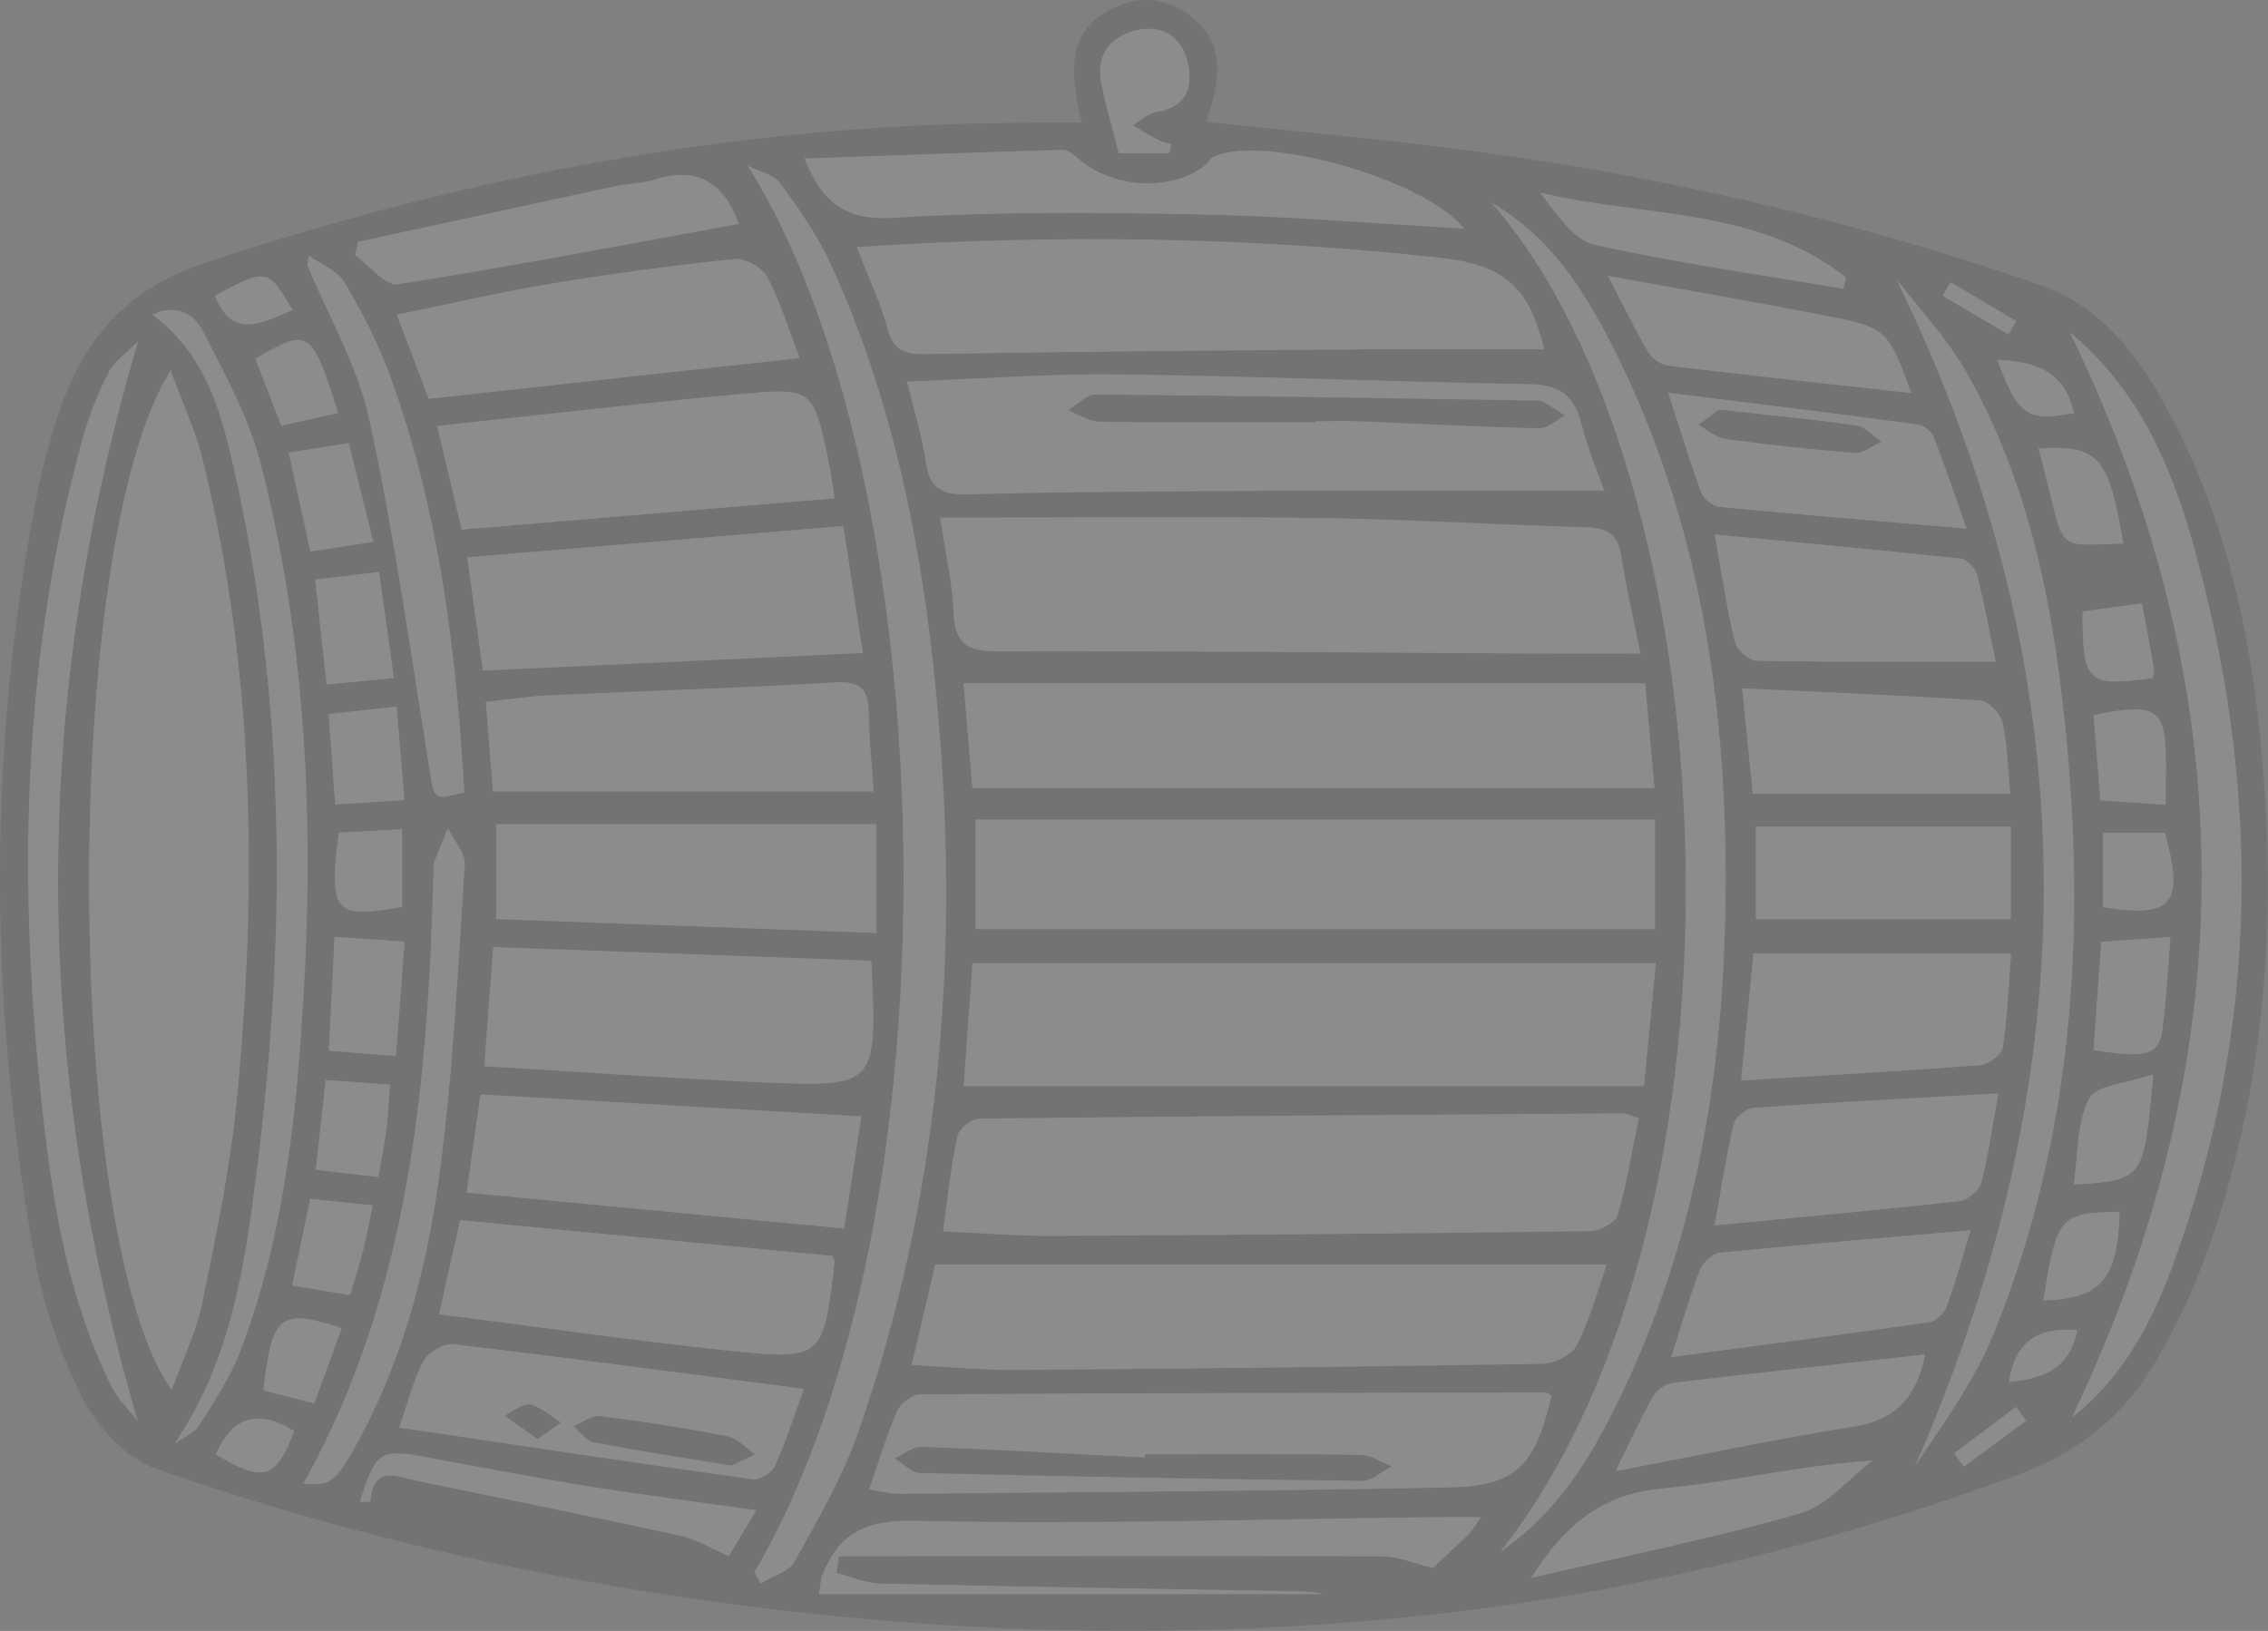 <svg xmlns="http://www.w3.org/2000/svg" width="146" height="105" viewBox="0 0 146 105" fill="none">
<rect x="0" y="0" width="146" height="105" fill="#808080" stroke="none"/>
<g opacity="0.1">
<g clip-path="url(#clip0)">
<path d="M69.636 7.903C68.676 3.935 69.094 2.018 71.188 0.776C72.999 -0.303 74.867 -0.279 76.582 1.002C78.561 2.485 78.844 4.436 77.644 7.85C82.711 8.384 87.764 8.847 92.798 9.468C105.93 11.081 118.779 13.989 131.286 18.328C135.456 19.773 137.8 23.124 139.745 26.779C142.992 32.876 144.601 39.501 145.37 46.31C146.719 58.253 146.037 70.026 141.786 81.395C141.003 83.485 140 85.513 138.895 87.453C136.805 91.118 133.842 93.501 129.716 95.018C117.4 99.55 104.777 102.593 91.76 103.989C75.684 105.713 59.655 105.184 43.67 102.786C32.171 101.062 20.903 98.37 9.946 94.517C8.073 93.858 6.253 91.84 5.306 89.991C3.837 87.111 2.756 83.9 2.184 80.712C-0.779 64.209 -0.789 47.688 2.506 31.209C2.741 30.034 3.082 28.874 3.424 27.723C4.956 22.489 7.55 18.781 13.328 16.874C30.269 11.278 47.522 8.052 65.352 7.908C66.711 7.893 68.066 7.903 69.636 7.903ZM11.051 89.476C11.767 87.497 12.631 85.773 13.006 83.948C13.89 79.633 14.803 75.299 15.23 70.927C16.584 57.039 16.392 43.2 13.04 29.558C12.583 27.704 11.748 25.941 10.984 23.851C3.784 35.394 4.173 79.97 11.051 89.476ZM60.52 33.328C60.895 35.822 61.322 37.628 61.394 39.449C61.471 41.413 62.249 41.924 64.175 41.919C75.761 41.89 87.346 42.005 98.936 42.068C101.055 42.078 103.173 42.068 105.603 42.068C105.147 39.795 104.676 37.782 104.364 35.741C104.143 34.32 103.384 33.973 102.068 33.94C96.319 33.781 90.574 33.424 84.824 33.347C76.846 33.246 68.868 33.328 60.52 33.328ZM106.593 62.009C91.664 62.009 77.158 62.009 62.6 62.009C62.398 64.855 62.215 67.373 62.033 69.92C76.731 69.92 91.16 69.92 105.819 69.92C106.103 67.055 106.348 64.542 106.593 62.009ZM62.801 52.763C62.801 55.123 62.801 57.477 62.801 59.813C77.504 59.813 92.044 59.813 106.54 59.813C106.54 57.29 106.54 55.161 106.54 52.763C91.943 52.763 77.509 52.763 62.801 52.763ZM60.707 79.272C63.181 79.383 65.482 79.58 67.782 79.566C79.296 79.508 90.814 79.412 102.328 79.257C102.957 79.248 103.985 78.728 104.129 78.241C104.729 76.2 105.061 74.076 105.488 71.996C104.96 71.823 104.734 71.683 104.513 71.683C90.68 71.769 76.841 71.856 63.008 72.02C62.523 72.025 61.725 72.694 61.625 73.171C61.212 75.111 61.015 77.095 60.707 79.272ZM62.6 50.726C77.36 50.726 91.832 50.726 106.502 50.726C106.3 48.453 106.117 46.402 105.901 43.989C91.213 43.989 76.721 43.989 62.028 43.989C62.215 46.185 62.398 48.314 62.6 50.726ZM103.432 81.415C88.922 81.415 74.665 81.415 60.203 81.415C59.723 83.466 59.228 85.585 58.69 87.872C61.092 87.997 63.162 88.209 65.227 88.195C76.568 88.113 87.908 87.993 99.249 87.8C100.027 87.786 101.165 87.251 101.487 86.625C102.318 85.022 102.784 83.225 103.432 81.415ZM55.155 15.911C55.914 17.875 56.677 19.465 57.129 21.136C57.499 22.508 58.161 22.816 59.511 22.792C68.786 22.638 78.066 22.566 87.341 22.493C91.381 22.46 95.416 22.489 99.402 22.489C98.422 18.487 96.876 17.052 92.654 16.595C80.305 15.246 67.931 15.073 55.155 15.911ZM103.259 31.585C102.813 30.294 102.174 28.821 101.794 27.285C101.338 25.426 100.334 24.766 98.413 24.737C89.613 24.598 80.819 24.217 72.024 24.111C67.566 24.058 63.109 24.4 58.387 24.574C58.848 26.471 59.362 28.065 59.593 29.702C59.828 31.402 60.573 31.869 62.278 31.826C69.075 31.652 75.876 31.623 82.677 31.595C89.464 31.561 96.256 31.585 103.259 31.585ZM48.574 101.206C48.704 101.447 48.834 101.692 48.968 101.933C49.717 101.476 50.784 101.201 51.154 100.532C52.657 97.811 54.252 95.076 55.27 92.158C60.371 77.471 61.73 62.298 60.467 46.879C59.627 36.612 57.825 26.524 53.512 17.067C52.657 15.193 51.447 13.464 50.227 11.798C49.804 11.221 48.853 11.038 48.147 10.672C60.751 30.689 62.095 78.155 48.574 101.206ZM99.878 89.851C99.743 89.784 99.604 89.649 99.47 89.649C86.069 89.668 72.667 89.683 59.261 89.769C58.748 89.774 57.979 90.323 57.768 90.81C57.076 92.399 56.586 94.075 55.952 95.895C56.73 96.005 57.335 96.169 57.936 96.164C69.737 96.054 81.544 96.001 93.345 95.75C97.62 95.664 98.836 94.33 99.878 89.851ZM96.011 13.055C111.238 30.333 113.879 77.967 96.592 99.891C99.532 97.893 101.593 95.105 103.24 92.013C109.086 81.054 111.041 69.184 111.079 56.933C111.122 44.514 109.201 32.481 103.307 21.357C101.554 18.034 99.402 14.981 96.011 13.055ZM56.087 61.859C47.964 61.561 39.938 61.272 31.753 60.973C31.556 63.583 31.378 65.948 31.172 68.635C37.291 68.996 43.166 69.424 49.05 69.675C56.466 69.993 56.466 69.93 56.087 61.859ZM30.082 35.88C30.456 38.596 30.759 40.787 31.09 43.171C39.275 42.79 47.263 42.42 55.544 42.039C55.116 39.251 54.732 36.752 54.29 33.867C46.216 34.537 38.314 35.197 30.082 35.88ZM53.718 32.081C53.579 31.185 53.498 30.473 53.353 29.774C52.369 25.036 52.354 24.945 47.652 25.373C41.244 25.96 34.851 26.712 28.151 27.424C28.727 29.871 29.212 31.936 29.721 34.094C37.738 33.42 45.587 32.76 53.718 32.081ZM30.043 76.778C38.271 77.562 46.254 78.319 54.343 79.089C54.751 76.445 55.087 74.249 55.453 71.875C47.176 71.399 39.16 70.936 30.932 70.46C30.634 72.545 30.36 74.485 30.043 76.778ZM56.399 53.062C47.974 53.062 39.957 53.062 31.941 53.062C31.941 55.349 31.941 57.15 31.941 59.168C40.125 59.466 48.147 59.76 56.399 60.063C56.399 58.696 56.399 57.742 56.399 56.784C56.399 55.513 56.399 54.237 56.399 53.062ZM133.261 21.424C144.591 44.75 144.491 68.013 133.385 91.233C136.421 88.917 138.381 85.45 139.769 81.713C145.557 66.145 145.586 50.36 141.032 34.527C139.582 29.509 137.372 24.786 133.261 21.424ZM31.734 50.953C39.938 50.953 47.95 50.953 56.24 50.953C56.106 48.988 55.933 47.418 55.914 45.853C55.894 44.312 55.332 43.845 53.733 43.936C47.604 44.302 41.465 44.481 35.332 44.77C34.02 44.832 32.714 45.039 31.273 45.193C31.446 47.365 31.595 49.258 31.734 50.953ZM53.618 80.861C45.712 80.1 37.738 79.335 29.616 78.55C29.164 80.577 28.741 82.46 28.261 84.607C34.726 85.431 40.798 86.307 46.898 86.948C52.95 87.583 52.993 87.453 53.718 81.275C53.733 81.203 53.69 81.126 53.618 80.861ZM51.48 23.052C50.76 21.184 50.236 19.426 49.391 17.837C49.064 17.225 47.959 16.604 47.282 16.676C43.315 17.086 39.357 17.62 35.418 18.275C32.157 18.814 28.929 19.575 25.538 20.264C26.297 22.267 26.945 23.962 27.593 25.672C35.572 24.795 43.382 23.938 51.48 23.052ZM122.069 17.953C134.519 43.479 134.529 68.721 123.299 94.349C125.095 91.652 127.088 88.927 128.323 85.893C133.491 73.195 134.317 59.919 132.91 46.431C132.093 38.577 130.523 30.882 126.56 23.928C125.335 21.786 123.577 19.936 122.069 17.953ZM94.239 14.712C91.659 11.5 81.323 8.635 78.148 10.089C77.879 10.214 77.716 10.556 77.461 10.739C75.204 12.381 71.495 12.097 69.358 10.161C69.089 9.92 68.705 9.646 68.383 9.651C62.902 9.81 57.422 10.012 51.788 10.209C52.984 13.19 54.559 14.201 57.575 14.018C64.113 13.619 70.688 13.672 77.245 13.802C82.831 13.912 88.403 14.384 94.239 14.712ZM11.248 92.938C11.781 92.553 12.487 92.283 12.814 91.768C13.794 90.222 14.822 88.662 15.47 86.967C18.222 79.768 19.039 72.188 19.505 64.57C20.225 52.821 19.707 41.139 16.733 29.702C15.984 26.808 14.452 24.097 13.097 21.395C12.526 20.254 11.431 19.513 9.802 20.259C13.165 22.749 14.178 26.336 14.995 29.909C18.448 45.029 18.462 60.309 16.503 75.603C15.749 81.535 14.884 87.554 11.248 92.938ZM112.083 69.559C117.463 69.227 122.477 68.953 127.477 68.567C128.006 68.524 128.861 67.888 128.928 67.436C129.235 65.346 129.317 63.222 129.456 61.388C123.712 61.388 118.337 61.388 112.88 61.388C112.602 64.277 112.362 66.723 112.083 69.559ZM128.462 42.593C128.116 40.908 127.761 38.953 127.276 37.036C127.165 36.607 126.622 36.01 126.229 35.967C121.027 35.404 115.815 34.932 110.378 34.412C110.844 36.997 111.166 39.203 111.684 41.36C111.804 41.856 112.597 42.53 113.092 42.54C118.092 42.627 123.097 42.593 128.462 42.593ZM8.88 21.993C8.179 22.701 7.386 23.221 7.002 23.953C6.31 25.291 5.739 26.726 5.335 28.185C1.382 42.473 1.137 56.996 2.751 71.615C3.424 77.683 4.427 83.702 7.175 89.254C7.554 90.02 8.212 90.651 8.866 91.503C2.035 68.095 2.011 45.241 8.88 21.993ZM128.635 70.392C123.044 70.705 117.962 70.97 112.88 71.326C112.419 71.36 111.708 71.938 111.607 72.376C111.122 74.432 110.805 76.532 110.378 78.887C115.868 78.362 121.022 77.9 126.161 77.322C126.68 77.264 127.415 76.609 127.549 76.103C128.011 74.346 128.251 72.53 128.635 70.392ZM51.754 89.418C43.91 88.402 36.552 87.415 29.174 86.548C28.569 86.476 27.584 87.054 27.276 87.607C26.633 88.758 26.326 90.102 25.692 91.907C33.458 93.058 40.932 94.185 48.416 95.235C48.867 95.298 49.669 94.831 49.866 94.407C50.582 92.832 51.11 91.171 51.754 89.418ZM112.15 44.322C112.395 46.734 112.602 48.771 112.837 51.111C118.418 51.111 123.841 51.111 129.413 51.111C129.255 49.517 129.226 47.986 128.904 46.522C128.779 45.954 128.025 45.14 127.511 45.107C122.52 44.765 117.515 44.572 112.15 44.322ZM52.724 102.627C63.7 102.627 74.425 102.627 85.156 102.627C84.455 102.444 83.753 102.458 83.047 102.444C74.257 102.29 65.463 102.155 56.672 101.952C55.726 101.928 54.79 101.509 53.843 101.274C53.896 100.912 53.949 100.551 54.002 100.19C55.121 100.19 56.235 100.19 57.355 100.19C67.903 100.18 78.451 100.156 88.999 100.195C89.959 100.2 90.92 100.619 92.241 100.936C92.798 100.412 93.677 99.607 94.532 98.769C94.786 98.519 94.964 98.187 95.334 97.672C94.258 97.672 93.494 97.662 92.731 97.672C81.467 97.797 70.198 98.163 58.94 97.912C55.649 97.84 53.949 98.731 52.883 101.548C52.859 101.62 52.864 101.707 52.724 102.627ZM113.034 59.182C118.635 59.182 124.005 59.182 129.442 59.182C129.442 56.996 129.442 55.267 129.442 53.221C123.918 53.221 118.539 53.221 113.034 53.221C113.034 55.224 113.034 57.27 113.034 59.182ZM107.587 87.367C113.428 86.591 118.803 85.898 124.163 85.127C124.591 85.065 125.138 84.564 125.297 84.145C125.864 82.623 126.286 81.049 126.848 79.209C121.171 79.701 115.93 80.129 110.7 80.654C110.229 80.702 109.609 81.304 109.417 81.79C108.783 83.418 108.312 85.108 107.587 87.367ZM107.39 25.286C108.216 27.829 108.812 29.813 109.537 31.749C109.686 32.148 110.296 32.596 110.728 32.635C115.882 33.131 121.041 33.554 126.589 34.031C125.835 31.884 125.21 30.01 124.495 28.176C124.351 27.81 123.865 27.381 123.491 27.333C118.279 26.635 113.063 25.999 107.39 25.286ZM19.534 95.51C21.148 95.668 21.537 95.466 22.665 93.492C25.768 88.06 27.397 82.079 28.237 75.983C29.164 69.266 29.467 62.456 29.918 55.676C29.971 54.916 29.222 54.107 28.842 53.317C28.53 54.073 28.218 54.829 27.915 55.585C27.887 55.652 27.92 55.744 27.92 55.821C27.56 69.569 26.431 83.153 19.534 95.51ZM47.566 14.413C46.595 11.789 44.928 10.686 42.181 11.553C41.355 11.813 40.447 11.808 39.587 11.991C34.073 13.171 28.559 14.375 23.05 15.569C22.987 15.853 22.92 16.137 22.858 16.416C23.775 17.076 24.798 18.42 25.595 18.294C32.901 17.153 40.169 15.757 47.566 14.413ZM123.928 87.203C118.385 87.819 113.068 88.388 107.76 89.023C107.289 89.081 106.684 89.437 106.458 89.837C105.651 91.243 104.984 92.726 103.999 94.71C109.513 93.66 114.422 92.62 119.379 91.831C122.079 91.402 123.38 89.909 123.928 87.203ZM123.034 25.306C121.593 21.328 121.416 21.092 117.938 20.408C113.298 19.498 108.639 18.699 103.514 17.765C104.571 19.797 105.291 21.29 106.132 22.715C106.367 23.115 106.948 23.485 107.409 23.543C112.539 24.16 117.679 24.709 123.034 25.306ZM19.88 16.469C19.851 16.672 19.822 16.874 19.793 17.071C21.157 20.38 23.035 23.572 23.78 27.015C25.384 34.421 26.436 41.948 27.637 49.441C27.968 51.501 27.834 51.526 29.89 51.01C29.371 41.89 28.266 32.851 25.11 24.193C24.346 22.103 23.309 20.09 22.175 18.174C21.724 17.418 20.662 17.023 19.88 16.469ZM98.562 101.587C104.792 100.132 110.416 99.005 115.906 97.421C117.631 96.925 119.004 95.197 120.537 94.031C115.82 94.335 111.473 95.413 107.068 95.823C103.37 96.164 100.911 97.883 98.562 101.587ZM118.649 18.588C118.711 18.352 118.779 18.116 118.841 17.875C113.116 13.335 105.844 13.994 99.157 12.415C100.2 13.792 101.285 15.448 102.669 15.757C107.947 16.936 113.317 17.678 118.649 18.588ZM48.685 97.229C44.861 96.689 41.379 96.251 37.911 95.692C34.438 95.134 30.98 94.474 27.521 93.829C24.462 93.261 24.202 93.41 23.165 96.68C23.415 96.68 23.837 96.694 23.842 96.68C24.01 94.253 25.571 95.076 26.897 95.346C32.536 96.511 38.18 97.643 43.805 98.866C44.823 99.087 45.764 99.684 46.912 100.185C47.349 99.453 47.916 98.51 48.685 97.229ZM21.537 60.314C21.407 62.847 21.292 65.163 21.167 67.643C22.737 67.768 23.967 67.864 25.485 67.989C25.677 65.471 25.855 63.145 26.047 60.622C24.433 60.511 23.127 60.42 21.537 60.314ZM139.721 60.323C137.992 60.444 136.685 60.54 135.264 60.636C135.091 63.097 134.932 65.36 134.774 67.609C138.145 68.134 138.962 67.936 139.188 66.357C139.457 64.489 139.529 62.591 139.721 60.323ZM75.271 9.867C75.309 9.67 75.348 9.477 75.386 9.28C75.103 9.188 74.805 9.135 74.545 9.005C73.993 8.717 73.46 8.389 72.917 8.076C73.417 7.778 73.887 7.301 74.416 7.214C76.481 6.887 76.841 5.509 76.414 3.863C75.986 2.221 74.646 1.561 73.056 1.975C71.38 2.408 70.53 3.622 70.905 5.423C71.207 6.867 71.62 8.293 72.019 9.867C73.037 9.867 74.156 9.867 75.271 9.867ZM21.027 44.062C22.584 43.912 23.876 43.787 25.355 43.648C25.019 41.259 24.731 39.164 24.404 36.824C22.925 37.002 21.662 37.151 20.293 37.315C20.542 39.665 20.763 41.688 21.027 44.062ZM26.037 51.511C25.855 49.373 25.696 47.519 25.528 45.487C23.9 45.67 22.608 45.815 21.162 45.973C21.311 48.058 21.445 49.85 21.585 51.79C23.122 51.694 24.375 51.617 26.037 51.511ZM139.404 51.815C139.471 45.824 139.755 45.025 134.769 46.041C134.913 47.784 135.052 49.532 135.215 51.521C136.58 51.617 137.891 51.709 139.404 51.815ZM138.607 69.169C136.925 69.757 134.942 69.853 134.481 70.739C133.669 72.309 133.779 74.36 133.501 76.267C138.021 75.969 138.021 75.969 138.607 69.169ZM18.587 29.139C19.092 31.445 19.524 33.424 19.98 35.5C21.431 35.278 22.641 35.095 24.034 34.888C23.463 32.596 22.973 30.627 22.454 28.527C21.124 28.734 20.048 28.908 18.587 29.139ZM20.965 69.53C20.739 71.596 20.542 73.368 20.331 75.309C21.81 75.482 23.03 75.622 24.351 75.776C24.563 74.572 24.755 73.643 24.875 72.704C24.99 71.798 25.024 70.883 25.105 69.834C23.636 69.728 22.464 69.641 20.965 69.53ZM135.379 58.402C139.865 59.115 140.624 58.219 139.365 53.62C138.112 53.62 136.815 53.62 135.379 53.62C135.379 55.315 135.379 56.866 135.379 58.402ZM136.685 34.999C135.739 29.365 135.091 28.638 131.224 28.879C133.121 35.774 131.916 35.086 136.685 34.999ZM23.986 77.606C22.425 77.442 21.215 77.312 19.966 77.182C19.553 79.171 19.202 80.861 18.804 82.763C20.163 82.989 21.292 83.177 22.541 83.379C22.862 82.277 23.151 81.376 23.381 80.466C23.592 79.633 23.741 78.786 23.986 77.606ZM21.801 53.611C21.172 58.787 21.508 59.153 25.884 58.392C25.884 56.779 25.884 55.161 25.884 53.384C24.423 53.466 23.17 53.534 21.801 53.611ZM131.541 83.721C135.259 83.606 136.325 82.368 136.445 78.02C132.593 78.068 132.391 78.304 131.541 83.721ZM134.058 39.367C134.072 43.975 134.332 44.225 138.587 43.648C138.611 43.436 138.683 43.205 138.65 42.993C138.386 41.5 138.102 40.007 137.886 38.847C136.532 39.029 135.297 39.198 134.058 39.367ZM18.107 27.41C19.433 27.111 20.586 26.851 21.758 26.587C20.062 21.179 19.904 21.082 16.436 23.09C16.945 24.405 17.459 25.734 18.107 27.41ZM21.993 85.513C18.03 84.198 17.488 84.646 16.964 89.514C17.982 89.774 19.024 90.044 20.23 90.352C20.869 88.604 21.431 87.063 21.993 85.513ZM18.938 92.129C16.69 90.737 14.971 91.113 13.895 93.641C16.983 95.471 17.742 95.245 18.938 92.129ZM128.577 23.172C129.903 26.755 130.503 27.164 133.506 26.596C132.939 23.919 131.003 23.249 128.577 23.172ZM18.832 19.956C17.218 17.259 17.195 17.259 13.832 19.036C14.951 21.872 16.815 20.823 18.832 19.956ZM129.327 88.965C131.594 88.758 133.246 88.075 133.717 85.638C131.32 85.441 129.749 86.211 129.327 88.965ZM125.796 93.569C126.003 93.853 126.209 94.132 126.421 94.416C127.756 93.429 129.091 92.442 130.427 91.455C130.21 91.161 129.994 90.867 129.778 90.569C128.448 91.575 127.122 92.572 125.796 93.569ZM125.561 18.169C125.393 18.458 125.22 18.752 125.052 19.041C126.464 19.874 127.881 20.702 129.293 21.535C129.461 21.246 129.629 20.962 129.797 20.673C128.385 19.835 126.973 19.002 125.561 18.169Z" fill="black"/>
<path d="M11.052 89.475C4.174 79.969 3.785 35.393 10.98 23.851C11.744 25.941 12.58 27.698 13.036 29.557C16.389 43.199 16.581 57.038 15.226 70.926C14.799 75.299 13.886 79.637 13.002 83.947C12.633 85.772 11.768 87.496 11.052 89.475Z" fill="white"/>
<path d="M60.521 33.328C68.864 33.328 76.843 33.246 84.816 33.356C90.566 33.433 96.31 33.79 102.06 33.949C103.376 33.987 104.14 34.329 104.356 35.75C104.673 37.786 105.143 39.804 105.595 42.077C103.165 42.077 101.046 42.087 98.928 42.077C87.343 42.014 75.752 41.899 64.167 41.928C62.241 41.933 61.463 41.417 61.386 39.458C61.328 37.628 60.896 35.822 60.521 33.328Z" fill="white"/>
<path d="M106.594 62.008C106.349 64.541 106.104 67.05 105.826 69.92C91.166 69.92 76.737 69.92 62.039 69.92C62.221 67.377 62.404 64.854 62.606 62.008C77.16 62.008 91.665 62.008 106.594 62.008Z" fill="white"/>
<path d="M62.803 52.763C77.515 52.763 91.949 52.763 106.541 52.763C106.541 55.16 106.541 57.289 106.541 59.812C92.045 59.812 77.506 59.812 62.803 59.812C62.803 57.472 62.803 55.122 62.803 52.763Z" fill="white"/>
<path d="M60.709 79.271C61.016 77.095 61.213 75.111 61.626 73.17C61.727 72.693 62.524 72.024 63.009 72.019C76.843 71.86 90.681 71.774 104.514 71.682C104.735 71.682 104.961 71.817 105.489 71.995C105.062 74.08 104.726 76.199 104.13 78.241C103.986 78.727 102.958 79.247 102.329 79.257C90.815 79.411 79.302 79.507 67.784 79.565C65.483 79.575 63.182 79.377 60.709 79.271Z" fill="white"/>
<path d="M62.601 50.725C62.394 48.313 62.217 46.185 62.029 43.989C76.722 43.989 91.214 43.989 105.902 43.989C106.118 46.397 106.301 48.448 106.503 50.725C91.838 50.725 77.361 50.725 62.601 50.725Z" fill="white"/>
<path d="M103.433 81.414C102.79 83.23 102.324 85.021 101.493 86.624C101.166 87.25 100.028 87.79 99.255 87.799C87.914 87.992 76.574 88.108 65.233 88.194C63.163 88.209 61.097 87.997 58.696 87.872C59.234 85.584 59.729 83.466 60.209 81.414C74.667 81.414 88.923 81.414 103.433 81.414Z" fill="white"/>
<path d="M55.156 15.91C67.928 15.072 80.306 15.25 92.66 16.594C96.882 17.051 98.428 18.486 99.408 22.488C95.426 22.488 91.387 22.464 87.347 22.493C78.072 22.565 68.792 22.637 59.517 22.791C58.167 22.815 57.505 22.507 57.135 21.135C56.678 19.459 55.915 17.875 55.156 15.91Z" fill="white"/>
<path d="M103.261 31.584C96.257 31.584 89.466 31.56 82.678 31.589C75.877 31.623 69.076 31.647 62.279 31.82C60.574 31.864 59.829 31.396 59.594 29.697C59.364 28.059 58.849 26.465 58.388 24.568C63.11 24.395 67.572 24.048 72.025 24.106C80.825 24.212 89.619 24.587 98.414 24.732C100.335 24.761 101.339 25.421 101.796 27.279C102.175 28.825 102.809 30.299 103.261 31.584ZM84.677 27.178C84.677 27.154 84.677 27.135 84.677 27.111C85.637 27.111 86.593 27.077 87.554 27.116C91.387 27.265 95.22 27.477 99.053 27.563C99.61 27.578 100.182 27.039 100.744 26.754C100.263 26.451 99.797 26.119 99.298 25.854C99.101 25.753 98.827 25.791 98.587 25.787C89.24 25.642 79.888 25.478 70.541 25.401C69.955 25.396 69.364 26.056 68.773 26.408C69.441 26.663 70.104 27.13 70.771 27.14C75.406 27.212 80.041 27.178 84.677 27.178Z" fill="white"/>
<path d="M48.575 101.205C62.101 78.159 60.752 30.689 48.138 10.671C48.849 11.037 49.795 11.225 50.218 11.798C51.438 13.464 52.653 15.193 53.504 17.066C57.817 26.523 59.618 36.612 60.459 46.878C61.722 62.302 60.363 77.47 55.262 92.157C54.248 95.075 52.653 97.811 51.145 100.531C50.775 101.201 49.709 101.475 48.96 101.933C48.835 101.687 48.705 101.446 48.575 101.205Z" fill="white"/>
<path d="M99.874 89.856C98.837 94.329 97.617 95.663 93.347 95.754C81.545 96.005 69.743 96.053 57.937 96.169C57.332 96.173 56.731 96.01 55.953 95.899C56.582 94.079 57.072 92.403 57.769 90.814C57.98 90.328 58.749 89.774 59.263 89.774C72.664 89.687 86.065 89.673 99.471 89.653C99.605 89.653 99.74 89.783 99.874 89.856ZM73.696 93.636C73.696 93.703 73.692 93.775 73.692 93.843C68.908 93.597 64.124 93.328 59.335 93.149C58.768 93.13 58.182 93.626 57.605 93.886C58.139 94.213 58.662 94.815 59.2 94.825C68.696 95.051 78.192 95.225 87.688 95.331C88.313 95.335 88.947 94.729 89.576 94.406C88.913 94.151 88.255 93.679 87.588 93.669C82.962 93.607 78.332 93.636 73.696 93.636Z" fill="white"/>
<path d="M96.012 13.055C99.403 14.981 101.551 18.034 103.313 21.352C109.202 32.475 111.124 44.514 111.085 56.928C111.047 69.178 109.087 81.048 103.246 92.008C101.594 95.104 99.538 97.888 96.598 99.886C113.885 77.966 111.244 30.332 96.012 13.055Z" fill="white"/>
<path d="M56.088 61.859C56.467 69.934 56.467 69.997 49.056 69.679C43.172 69.429 37.297 69 31.178 68.639C31.38 65.947 31.562 63.587 31.759 60.977C39.939 61.267 47.965 61.56 56.088 61.859Z" fill="white"/>
<path d="M30.083 35.88C38.316 35.196 46.222 34.541 54.286 33.867C54.728 36.751 55.113 39.246 55.54 42.038C47.259 42.424 39.272 42.794 31.087 43.17C30.76 40.786 30.457 38.591 30.083 35.88Z" fill="white"/>
<path d="M53.72 32.08C45.583 32.764 37.739 33.419 29.718 34.093C29.209 31.936 28.724 29.875 28.147 27.424C34.848 26.711 41.241 25.96 47.648 25.372C52.351 24.939 52.365 25.035 53.35 29.774C53.499 30.472 53.581 31.185 53.72 32.08Z" fill="white"/>
<path d="M30.044 76.777C30.366 74.485 30.64 72.544 30.928 70.459C39.156 70.936 47.173 71.398 55.449 71.875C55.084 74.249 54.748 76.445 54.339 79.088C46.251 78.318 38.273 77.557 30.044 76.777Z" fill="white"/>
<path d="M56.4 53.061C56.4 54.236 56.4 55.512 56.4 56.783C56.4 57.737 56.4 58.695 56.4 60.063C48.148 59.759 40.131 59.465 31.942 59.167C31.942 57.149 31.942 55.348 31.942 53.061C39.963 53.061 47.975 53.061 56.4 53.061Z" fill="white"/>
<path d="M133.262 21.424C137.378 24.79 139.588 29.509 141.033 34.531C145.592 50.364 145.558 66.149 139.77 81.718C138.382 85.454 136.422 88.916 133.387 91.238C144.487 68.013 144.588 44.75 133.262 21.424Z" fill="white"/>
<path d="M31.735 50.952C31.601 49.257 31.447 47.364 31.274 45.193C32.715 45.038 34.022 44.827 35.333 44.769C41.467 44.485 47.605 44.302 53.734 43.936C55.334 43.84 55.896 44.311 55.915 45.852C55.934 47.422 56.107 48.987 56.241 50.952C47.951 50.952 39.939 50.952 31.735 50.952Z" fill="white"/>
<path d="M53.619 80.86C53.691 81.13 53.734 81.207 53.724 81.279C52.999 87.462 52.956 87.588 46.904 86.952C40.804 86.311 34.732 85.43 28.267 84.612C28.747 82.464 29.17 80.581 29.622 78.554C37.739 79.329 45.717 80.1 53.619 80.86Z" fill="white"/>
<path d="M51.481 23.051C43.383 23.937 35.573 24.795 27.599 25.671C26.951 23.962 26.303 22.262 25.544 20.263C28.935 19.57 32.158 18.814 35.424 18.274C39.358 17.624 43.321 17.09 47.288 16.676C47.965 16.604 49.07 17.225 49.397 17.836C50.237 19.425 50.761 21.183 51.481 23.051Z" fill="white"/>
<path d="M122.07 17.952C123.583 19.936 125.336 21.78 126.561 23.928C130.524 30.876 132.09 38.576 132.911 46.43C134.319 59.918 133.492 73.194 128.324 85.892C127.09 88.926 125.101 91.652 123.3 94.348C134.53 68.725 134.52 43.483 122.07 17.952Z" fill="white"/>
<path d="M94.24 14.711C88.404 14.384 82.832 13.912 77.246 13.801C70.69 13.671 64.114 13.613 57.577 14.018C54.56 14.201 52.985 13.194 51.789 10.209C57.423 10.011 62.904 9.809 68.384 9.65C68.706 9.64 69.09 9.915 69.359 10.161C71.497 12.096 75.21 12.38 77.462 10.738C77.717 10.555 77.88 10.213 78.149 10.088C81.324 8.634 91.661 11.499 94.24 14.711Z" fill="white"/>
<path d="M11.249 92.937C14.885 87.554 15.75 81.534 16.509 75.597C18.464 60.303 18.449 45.024 15.001 29.904C14.184 26.331 13.171 22.743 9.808 20.254C11.437 19.507 12.532 20.249 13.103 21.39C14.458 24.091 15.985 26.802 16.739 29.697C19.708 41.133 20.231 52.815 19.511 64.565C19.045 72.183 18.229 79.762 15.476 86.961C14.828 88.656 13.795 90.217 12.82 91.762C12.489 92.278 11.783 92.552 11.249 92.937Z" fill="white"/>
<path d="M112.084 69.559C112.363 66.722 112.598 64.276 112.881 61.387C118.338 61.387 123.713 61.387 129.458 61.387C129.318 63.221 129.237 65.345 128.929 67.435C128.862 67.888 128.007 68.523 127.479 68.567C122.478 68.957 117.464 69.231 112.084 69.559Z" fill="white"/>
<path d="M128.463 42.592C123.098 42.592 118.098 42.626 113.098 42.539C112.603 42.53 111.81 41.855 111.69 41.359C111.172 39.202 110.85 36.997 110.384 34.411C115.816 34.931 121.028 35.408 126.235 35.966C126.628 36.01 127.176 36.602 127.282 37.035C127.762 38.957 128.113 40.907 128.463 42.592Z" fill="white"/>
<path d="M8.881 21.992C2.013 45.241 2.037 68.09 8.867 91.502C8.214 90.645 7.556 90.019 7.176 89.254C4.433 83.701 3.425 77.687 2.752 71.615C1.138 56.995 1.383 42.472 5.336 28.185C5.74 26.73 6.311 25.295 7.003 23.952C7.387 23.22 8.18 22.7 8.881 21.992Z" fill="white"/>
<path d="M128.636 70.392C128.252 72.53 128.012 74.345 127.551 76.103C127.416 76.613 126.681 77.263 126.163 77.321C121.023 77.894 115.869 78.356 110.379 78.886C110.807 76.526 111.119 74.432 111.609 72.376C111.714 71.933 112.42 71.355 112.882 71.326C117.963 70.969 123.05 70.71 128.636 70.392Z" fill="white"/>
<path d="M51.755 89.417C51.111 91.17 50.583 92.827 49.867 94.401C49.675 94.825 48.873 95.292 48.417 95.23C40.933 94.185 33.459 93.058 25.693 91.902C26.331 90.096 26.634 88.758 27.278 87.602C27.585 87.048 28.57 86.47 29.175 86.543C36.553 87.414 43.911 88.401 51.755 89.417ZM47.072 94.348C47.403 94.189 47.994 93.915 48.585 93.636C48.013 93.236 47.49 92.596 46.865 92.475C44.128 91.945 41.37 91.512 38.604 91.17C38.075 91.103 37.48 91.594 36.918 91.825C37.355 92.177 37.744 92.754 38.229 92.846C41.044 93.395 43.883 93.823 47.072 94.348ZM34.608 92.639C35.208 92.215 35.65 91.902 36.096 91.584C35.443 91.175 34.824 90.573 34.117 90.428C33.642 90.332 33.037 90.881 32.489 91.141C33.138 91.599 33.781 92.051 34.608 92.639Z" fill="white"/>
<path d="M112.151 44.321C117.517 44.571 122.517 44.764 127.512 45.101C128.026 45.135 128.78 45.953 128.905 46.517C129.227 47.981 129.261 49.512 129.414 51.106C123.843 51.106 118.42 51.106 112.838 51.106C112.603 48.77 112.396 46.734 112.151 44.321Z" fill="white"/>
<path d="M52.725 102.626C52.865 101.706 52.86 101.62 52.889 101.547C53.955 98.725 55.656 97.835 58.946 97.912C70.2 98.162 81.473 97.801 92.737 97.671C93.5 97.661 94.264 97.671 95.34 97.671C94.97 98.186 94.793 98.519 94.538 98.769C93.683 99.607 92.804 100.411 92.247 100.936C90.926 100.623 89.965 100.199 89.004 100.194C78.457 100.156 67.909 100.18 57.361 100.189C56.242 100.189 55.127 100.189 54.008 100.189C53.955 100.551 53.902 100.912 53.849 101.273C54.791 101.509 55.727 101.928 56.679 101.952C65.469 102.154 74.263 102.294 83.053 102.443C83.755 102.457 84.461 102.443 85.162 102.626C74.427 102.626 63.696 102.626 52.725 102.626Z" fill="white"/>
<path d="M113.035 59.181C113.035 57.27 113.035 55.223 113.035 53.22C118.54 53.22 123.919 53.22 129.443 53.22C129.443 55.267 129.443 56.995 129.443 59.181C124.006 59.181 118.636 59.181 113.035 59.181Z" fill="white"/>
<path d="M107.588 87.366C108.314 85.108 108.784 83.417 109.423 81.79C109.615 81.303 110.23 80.697 110.706 80.653C115.936 80.128 121.172 79.7 126.854 79.209C126.287 81.048 125.87 82.623 125.303 84.144C125.144 84.568 124.597 85.069 124.169 85.127C118.804 85.892 113.429 86.591 107.588 87.366Z" fill="white"/>
<path d="M107.391 25.286C113.064 25.994 118.28 26.634 123.492 27.332C123.867 27.38 124.352 27.809 124.496 28.175C125.211 30.01 125.831 31.883 126.59 34.031C121.042 33.554 115.884 33.13 110.73 32.634C110.297 32.591 109.687 32.148 109.538 31.748C108.813 29.812 108.218 27.833 107.391 25.286ZM110.658 26.379C110.437 26.543 109.889 26.947 109.341 27.352C109.913 27.665 110.461 28.17 111.061 28.252C113.828 28.628 116.604 28.941 119.385 29.148C119.937 29.191 120.528 28.69 121.105 28.44C120.576 28.084 120.086 27.486 119.52 27.404C116.758 27.01 113.977 26.75 110.658 26.379Z" fill="white"/>
<path d="M19.535 95.509C26.428 83.153 27.561 69.573 27.917 55.825C27.917 55.743 27.883 55.657 27.912 55.589C28.214 54.833 28.527 54.077 28.839 53.321C29.218 54.106 29.968 54.92 29.915 55.681C29.463 62.461 29.161 69.265 28.234 75.987C27.393 82.084 25.765 88.064 22.662 93.496C21.538 95.466 21.149 95.668 19.535 95.509Z" fill="white"/>
<path d="M47.567 14.412C40.17 15.756 32.903 17.152 25.597 18.299C24.799 18.424 23.776 17.08 22.859 16.421C22.921 16.136 22.988 15.852 23.051 15.573C28.565 14.379 34.074 13.18 39.589 11.995C40.444 11.812 41.351 11.817 42.182 11.557C44.93 10.685 46.592 11.793 47.567 14.412Z" fill="white"/>
<path d="M123.929 87.202C123.381 89.909 122.08 91.401 119.38 91.83C114.428 92.62 109.514 93.66 104 94.71C104.985 92.725 105.653 91.242 106.46 89.836C106.69 89.437 107.291 89.076 107.761 89.022C113.069 88.387 118.386 87.819 123.929 87.202Z" fill="white"/>
<path d="M123.036 25.305C117.68 24.713 112.54 24.159 107.411 23.543C106.949 23.485 106.368 23.114 106.133 22.714C105.288 21.294 104.572 19.796 103.515 17.764C108.64 18.698 113.304 19.498 117.939 20.408C121.417 21.087 121.595 21.327 123.036 25.305Z" fill="white"/>
<path d="M19.881 16.469C20.664 17.027 21.725 17.417 22.172 18.173C23.305 20.09 24.348 22.103 25.107 24.193C28.262 32.851 29.367 41.889 29.886 51.01C27.83 51.525 27.965 51.506 27.633 49.44C26.437 41.947 25.38 34.42 23.776 27.014C23.032 23.571 21.154 20.379 19.789 17.071C19.823 16.868 19.852 16.666 19.881 16.469Z" fill="white"/>
<path d="M98.563 101.586C100.912 97.883 103.371 96.164 107.069 95.822C111.479 95.417 115.826 94.339 120.538 94.031C119.006 95.196 117.632 96.925 115.907 97.421C110.417 99.005 104.793 100.132 98.563 101.586Z" fill="white"/>
<path d="M118.65 18.587C113.319 17.682 107.948 16.936 102.675 15.756C101.291 15.448 100.206 13.791 99.163 12.414C105.849 13.994 113.122 13.334 118.847 17.875C118.78 18.111 118.713 18.347 118.65 18.587Z" fill="white"/>
<path d="M48.686 97.228C47.917 98.509 47.351 99.457 46.913 100.185C45.761 99.684 44.824 99.087 43.806 98.865C38.181 97.642 32.537 96.51 26.898 95.345C25.573 95.071 24.012 94.252 23.843 96.679C23.843 96.693 23.421 96.679 23.166 96.679C24.204 93.409 24.458 93.26 27.523 93.828C30.981 94.474 34.439 95.133 37.912 95.692C41.38 96.25 44.867 96.689 48.686 97.228Z" fill="white"/>
<path d="M21.538 60.313C23.128 60.424 24.434 60.51 26.048 60.621C25.856 63.144 25.678 65.466 25.486 67.989C23.968 67.868 22.734 67.767 21.168 67.642C21.293 65.162 21.408 62.841 21.538 60.313Z" fill="white"/>
<path d="M139.722 60.323C139.53 62.591 139.458 64.488 139.189 66.356C138.963 67.931 138.147 68.133 134.775 67.608C134.933 65.36 135.092 63.096 135.265 60.636C136.686 60.535 137.993 60.443 139.722 60.323Z" fill="white"/>
<path d="M75.272 9.867C74.153 9.867 73.038 9.867 72.02 9.867C71.621 8.292 71.208 6.867 70.906 5.422C70.531 3.621 71.381 2.413 73.058 1.974C74.643 1.56 75.983 2.22 76.415 3.862C76.847 5.509 76.482 6.886 74.417 7.213C73.884 7.295 73.418 7.777 72.918 8.075C73.461 8.388 73.99 8.721 74.547 9.005C74.806 9.14 75.104 9.193 75.387 9.279C75.349 9.477 75.31 9.674 75.272 9.867Z" fill="white"/>
<path d="M21.029 44.061C20.769 41.687 20.548 39.66 20.289 37.315C21.658 37.151 22.926 37.002 24.401 36.823C24.727 39.159 25.02 41.258 25.352 43.647C23.877 43.786 22.58 43.912 21.029 44.061Z" fill="white"/>
<path d="M26.038 51.51C24.377 51.616 23.123 51.693 21.581 51.79C21.442 49.844 21.312 48.053 21.158 45.973C22.604 45.814 23.896 45.669 25.525 45.486C25.698 47.518 25.856 49.372 26.038 51.51Z" fill="white"/>
<path d="M139.405 51.814C137.897 51.708 136.586 51.616 135.217 51.52C135.053 49.536 134.914 47.788 134.77 46.04C139.751 45.024 139.472 45.823 139.405 51.814Z" fill="white"/>
<path d="M138.608 69.168C138.017 75.963 138.017 75.963 133.497 76.266C133.781 74.359 133.665 72.308 134.477 70.738C134.943 69.852 136.927 69.756 138.608 69.168Z" fill="white"/>
<path d="M18.589 29.138C20.054 28.907 21.13 28.734 22.451 28.526C22.974 30.621 23.464 32.591 24.031 34.888C22.638 35.099 21.432 35.282 19.977 35.499C19.525 33.424 19.093 31.445 18.589 29.138Z" fill="white"/>
<path d="M20.966 69.53C22.465 69.64 23.637 69.722 25.107 69.833C25.025 70.883 24.991 71.798 24.876 72.703C24.756 73.642 24.564 74.567 24.353 75.775C23.032 75.621 21.812 75.481 20.332 75.308C20.548 73.368 20.741 71.596 20.966 69.53Z" fill="white"/>
<path d="M135.38 58.401C135.38 56.865 135.38 55.315 135.38 53.62C136.811 53.62 138.113 53.62 139.367 53.62C140.625 58.218 139.866 59.114 135.38 58.401Z" fill="white"/>
<path d="M136.687 34.998C131.917 35.085 133.122 35.779 131.225 28.878C135.092 28.637 135.74 29.364 136.687 34.998Z" fill="white"/>
<path d="M23.988 77.605C23.743 78.78 23.594 79.628 23.382 80.461C23.152 81.376 22.864 82.271 22.542 83.374C21.293 83.167 20.164 82.979 18.805 82.758C19.203 80.856 19.554 79.17 19.967 77.177C21.211 77.311 22.427 77.441 23.988 77.605Z" fill="white"/>
<path d="M21.802 53.61C23.176 53.533 24.425 53.465 25.885 53.384C25.885 55.16 25.885 56.779 25.885 58.392C21.504 59.153 21.173 58.786 21.802 53.61Z" fill="white"/>
<path d="M131.542 83.721C132.392 78.303 132.594 78.067 136.446 78.019C136.326 82.368 135.26 83.605 131.542 83.721Z" fill="white"/>
<path d="M134.059 39.366C135.298 39.197 136.533 39.029 137.882 38.846C138.099 40.006 138.387 41.494 138.646 42.992C138.685 43.204 138.608 43.435 138.584 43.647C134.333 44.225 134.073 43.974 134.059 39.366Z" fill="white"/>
<path d="M18.108 27.409C17.46 25.733 16.946 24.404 16.437 23.09C19.905 21.082 20.063 21.178 21.759 26.586C20.582 26.851 19.434 27.111 18.108 27.409Z" fill="white"/>
<path d="M21.994 85.512C21.427 87.063 20.865 88.608 20.231 90.352C19.021 90.043 17.979 89.774 16.965 89.514C17.489 84.645 18.036 84.197 21.994 85.512Z" fill="white"/>
<path d="M18.939 92.128C17.743 95.244 16.984 95.47 13.896 93.64C14.972 91.112 16.691 90.737 18.939 92.128Z" fill="white"/>
<path d="M128.579 23.172C131.004 23.249 132.94 23.918 133.507 26.596C130.51 27.164 129.904 26.754 128.579 23.172Z" fill="white"/>
<path d="M18.834 19.955C16.816 20.822 14.953 21.872 13.833 19.035C17.196 17.258 17.22 17.258 18.834 19.955Z" fill="white"/>
<path d="M129.328 88.965C129.751 86.21 131.316 85.44 133.718 85.637C133.247 88.074 131.6 88.758 129.328 88.965Z" fill="white"/>
<path d="M125.798 93.568C127.123 92.571 128.449 91.57 129.779 90.573C129.996 90.867 130.212 91.16 130.428 91.459C129.093 92.446 127.757 93.433 126.422 94.421C126.211 94.136 126.004 93.852 125.798 93.568Z" fill="white"/>
<path d="M125.562 18.169C126.974 19.002 128.387 19.84 129.794 20.672C129.626 20.962 129.458 21.246 129.29 21.535C127.877 20.701 126.46 19.873 125.048 19.04C125.221 18.746 125.389 18.457 125.562 18.169Z" fill="white"/>
<path d="M84.677 27.178C80.042 27.178 75.406 27.207 70.771 27.145C70.099 27.135 69.436 26.668 68.773 26.413C69.364 26.061 69.955 25.401 70.541 25.406C79.888 25.483 89.24 25.647 98.587 25.791C98.827 25.796 99.101 25.758 99.298 25.859C99.797 26.124 100.263 26.456 100.744 26.759C100.182 27.043 99.61 27.583 99.053 27.568C95.22 27.482 91.387 27.27 87.554 27.12C86.598 27.082 85.637 27.116 84.677 27.116C84.677 27.135 84.677 27.159 84.677 27.178Z" fill="black"/>
<path d="M73.697 93.636C78.327 93.636 82.962 93.607 87.592 93.669C88.26 93.679 88.918 94.146 89.581 94.406C88.952 94.729 88.318 95.34 87.693 95.331C78.197 95.225 68.701 95.051 59.205 94.825C58.667 94.811 58.139 94.213 57.61 93.886C58.187 93.626 58.773 93.13 59.34 93.149C64.128 93.328 68.912 93.597 73.697 93.843C73.697 93.775 73.697 93.703 73.697 93.636Z" fill="black"/>
<path d="M47.072 94.348C43.878 93.823 41.044 93.395 38.229 92.851C37.744 92.759 37.35 92.181 36.918 91.83C37.48 91.599 38.08 91.108 38.604 91.175C41.37 91.517 44.128 91.95 46.865 92.48C47.49 92.6 48.014 93.241 48.585 93.64C47.999 93.915 47.408 94.194 47.072 94.348Z" fill="black"/>
<path d="M34.608 92.639C33.781 92.056 33.138 91.599 32.489 91.141C33.037 90.881 33.642 90.332 34.118 90.429C34.828 90.573 35.443 91.175 36.096 91.584C35.655 91.897 35.208 92.215 34.608 92.639Z" fill="black"/>
<path d="M110.658 26.379C113.977 26.745 116.758 27.005 119.52 27.404C120.086 27.486 120.576 28.079 121.105 28.44C120.528 28.69 119.937 29.191 119.385 29.148C116.604 28.936 113.823 28.628 111.061 28.252C110.461 28.17 109.913 27.665 109.341 27.352C109.889 26.947 110.437 26.543 110.658 26.379Z" fill="black"/>
</g>
</g>
<defs>
<clipPath id="clip0">
<rect width="146" height="105" fill="white"/>
</clipPath>
</defs>
</svg>